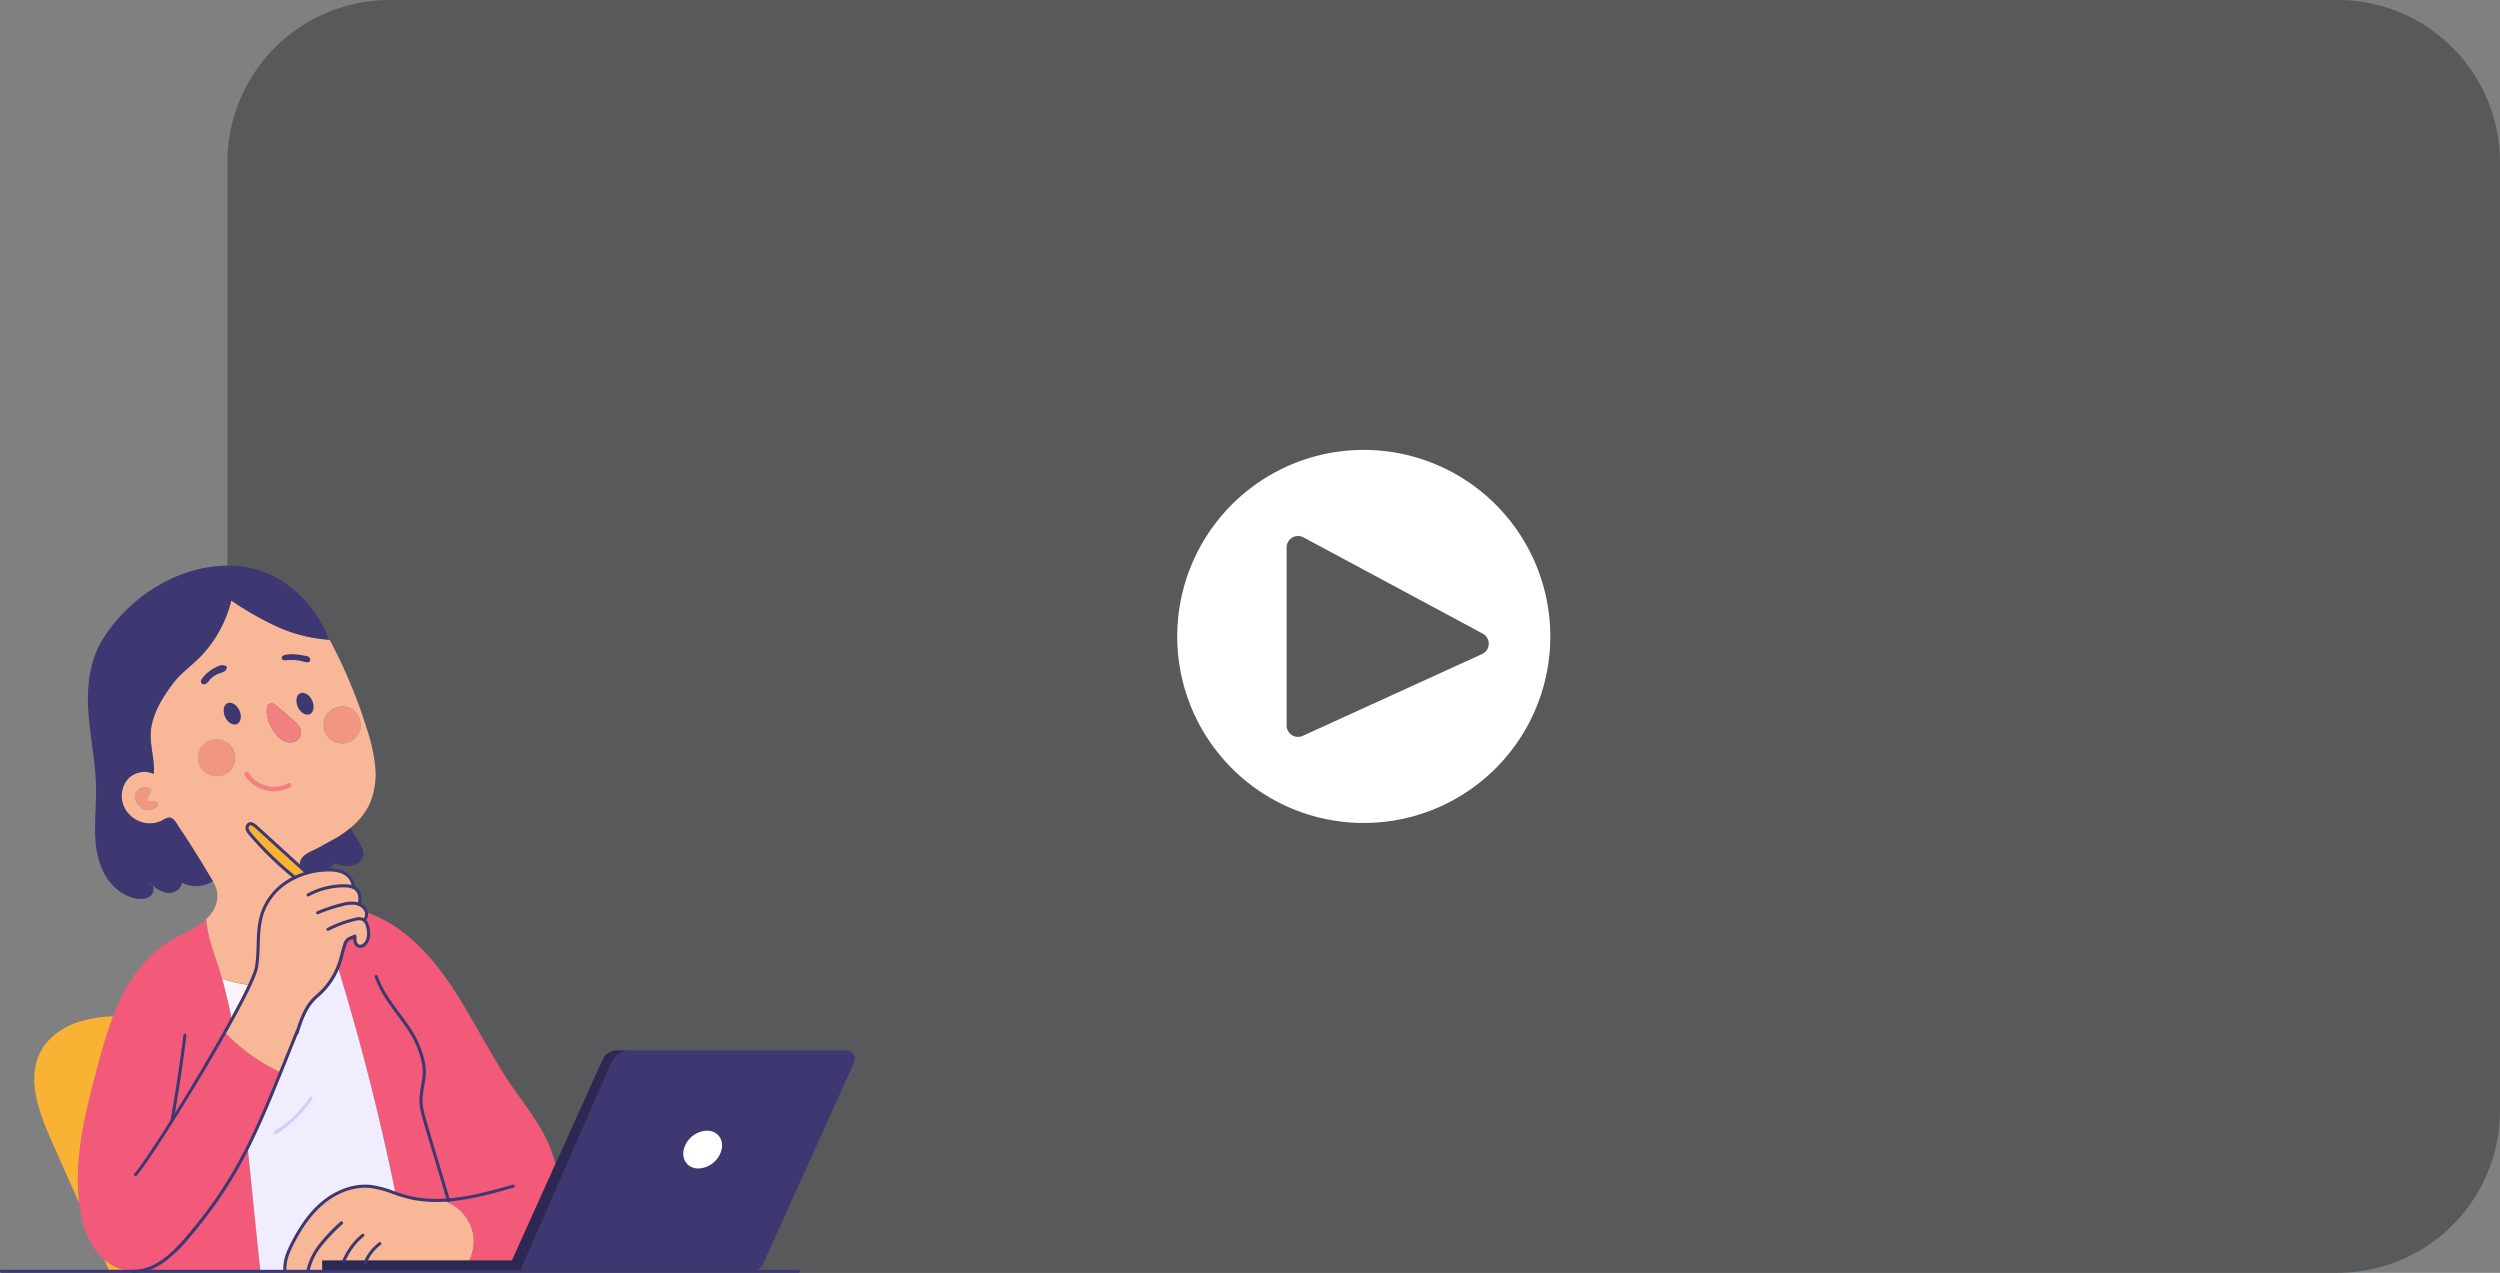 <svg xmlns="http://www.w3.org/2000/svg" viewBox="0 0 1044.2 531.65"><rect x="0" y="0" width="1044.2" height="531.65" fill="#808080" stroke="none"/><defs><style>.cls-1{fill:#58595b;}.cls-2{fill:#f35a7a;}.cls-3{fill:#f9b233;}.cls-4{fill:#2c2852;}.cls-5{fill:#3e3872;}.cls-6{fill:#fff2fb;}.cls-7{fill:#f8b797;}.cls-8{fill:#1dd51b;}.cls-9{fill:#efedff;}.cls-10{fill:#f19780;}.cls-11{fill:#f18180;}.cls-12{fill:#fff;}.cls-13{fill:#d2ccff;}</style></defs><g id="Capa_2" data-name="Capa 2"><g id="Capa_1-2" data-name="Capa 1"><path class="cls-1" d="M976.39,531.65H162.83A67.8,67.8,0,0,1,95,463.85v-396A67.81,67.81,0,0,1,162.83,0H976.39a67.81,67.81,0,0,1,67.81,67.81v396a67.8,67.8,0,0,1-67.81,67.8"/><path class="cls-2" d="M108.76,531H56.13C65,530.9,72.2,524,78,517.27a180.32,180.32,0,0,0,25.08-37.2l.47.24q2.61,25.35,5.23,50.7"/><path class="cls-2" d="M47.19,424.48q1.45-3.78,3.22-7.44c4.58-9.41,11.14-18.11,20-23.62,5.22-3.23,11.22-5.37,15.73-9.53.44,6.91,3.08,13.73,5.22,20.42.48,1.5.94,3,1.37,4.53,1.62,5.65,2.93,11.37,4,17.14-.93,1.68-1.89,3.42-2.89,5.19a76.73,76.73,0,0,0,23.37,16.64c-4.93,12.18-9.26,22.55-14.21,32.26A180.59,180.59,0,0,1,78,517.27C72.2,524,65,530.9,56.13,531h-.5a19.25,19.25,0,0,1-12.09-4.92,23.75,23.75,0,0,1-3.87-4.21c-3.72-5.16-5.5-11.48-6.4-17.77l-.21-1.63C30.8,483.79,35.55,465,40.4,446.73a218.85,218.85,0,0,1,6.79-22.25"/><path class="cls-2" d="M197.47,514.85a18.4,18.4,0,0,0-12.74-13.5,48.84,48.84,0,0,1-15.62-1.67c-1.32-.37-2.62-.82-3.92-1.27q-9.75-47.73-24.06-94.38c.27-.66.52-1.33.74-2,.78-2.41,1.26-4.91,2.09-7.3a4.25,4.25,0,0,1,1.5-2.45c.3-.22,2.86-1.24,2.88-1.36a7.31,7.31,0,0,0,0,2.38,2.48,2.48,0,0,0,1.41,1.81,2.83,2.83,0,0,0,3.08-1.29c1.42-2,1.34-4.66.68-7a5,5,0,0,0-1.37-2.49A3.59,3.59,0,0,0,153,381c1.2.44,2.39.9,3.56,1.4,15.13,6.5,26.16,19.91,34.85,33.89,6.83,11,12.8,22.46,19.74,33.38,6.38,10.05,14.38,18.78,18.82,30.08a52.48,52.48,0,0,1,2,6.33L213.83,526.5H196a18.16,18.16,0,0,0,1.46-11.65"/><path class="cls-3" d="M33.77,426.56a56.71,56.71,0,0,1,13.42-2.08,218.85,218.85,0,0,0-6.79,22.25c-4.84,18.22-9.59,37.06-7.34,55.74q-5.84-13.16-11.68-26.31c-5.32-12-10.57-26.27-4-37.64,3.46-6,9.77-10,16.41-12"/><polygon class="cls-4" points="257 438.72 261.49 438.72 256.75 444.17 253.35 442.38 257 438.72"/><path class="cls-5" d="M130.36,292.58c1.12,2.4.69,5-1,5.73s-3.89-.56-5-3-.68-5,1-5.73,3.88.56,5,3"/><path class="cls-5" d="M63.85,369.9c-.55-.46-1.08-.93-1.6-1.4a2.44,2.44,0,0,1,1.6,1.4"/><path class="cls-6" d="M92.76,408.84a69,69,0,0,0,11.52,2.59c-1.84,4-4.44,9-7.49,14.55-1.1-5.77-2.41-11.49-4-17.14"/><path class="cls-5" d="M99.92,296.71c1.12,2.4.69,5-1,5.73s-3.89-.56-5-3-.69-5,1-5.74,3.88.56,5,3"/><path class="cls-5" d="M129.5,275.16c.47,1.7-1.35,1.61-2.43,1.28a18.93,18.93,0,0,0-7.33-.72,3.5,3.5,0,0,1-1.25,0,1.08,1.08,0,0,1-.86-.82,1.05,1.05,0,0,1,.47-1,2.69,2.69,0,0,1,1-.4c2.94-.65,5.68-.11,8.57.41.83.15,1.54.3,1.79,1.21"/><path class="cls-3" d="M125.18,361.75l3.15,2.85a31.09,31.09,0,0,0-5.14,1.91,135.38,135.38,0,0,1-18.7-18.15,5.24,5.24,0,0,1-1.26-2.07,1.82,1.82,0,0,1,.81-2.1c1-.46,2,.3,2.8,1l18.34,16.55"/><path class="cls-7" d="M123.19,366.51a31.09,31.09,0,0,1,5.14-1.91,34.66,34.66,0,0,1,8.1-1.23l.88,0a12.7,12.7,0,0,1,7.28,1.79,6.68,6.68,0,0,1,2.93,5.45,4.22,4.22,0,0,1,1.21.75c1.76,1.5,2,4.18,1.28,6.42a5.2,5.2,0,0,1,2.67,2.3,3.85,3.85,0,0,1,.36,1,3.59,3.59,0,0,1-.87,3.29,5,5,0,0,1,1.37,2.49c.66,2.33.74,5-.68,7a2.83,2.83,0,0,1-3.08,1.29,2.48,2.48,0,0,1-1.41-1.81,7.31,7.31,0,0,1,0-2.38c0,.12-2.58,1.14-2.88,1.36a4.25,4.25,0,0,0-1.5,2.45c-.83,2.39-1.31,4.89-2.09,7.3-.22.68-.47,1.35-.74,2a30.79,30.79,0,0,1-8.69,12c-4.41,3.72-6.41,9.28-8.15,14.65l-.08,0c-2.5,6.15-4.78,11.86-6.94,17.21A76.73,76.73,0,0,1,93.9,431.17c1-1.77,2-3.51,2.89-5.19,3-5.57,5.65-10.58,7.49-14.55a35.66,35.66,0,0,0,2.92-7.77c1.14-7.47,0-15.32,2.42-22.46a25.62,25.62,0,0,1,10.58-13,28,28,0,0,1,3-1.65"/><path class="cls-7" d="M128.55,531H119a11.7,11.7,0,0,1-.07-2.21c.21-3.35,1.61-6.5,3.14-9.48,3.29-6.41,7.34-12.56,12.91-17.13s12.81-7.42,20-6.6a47.8,47.8,0,0,1,10.21,2.82c1.29.45,2.6.9,3.92,1.27a48.84,48.84,0,0,0,15.62,1.67,18.4,18.4,0,0,1,12.74,13.5A18.16,18.16,0,0,1,196,526.5H134.59V531Z"/><path class="cls-8" d="M56.13,531h0Z"/><path class="cls-9" d="M117.27,447.81c2.16-5.35,4.44-11.06,6.94-17.21l.08,0C126,425.26,128,419.7,132.44,416a30.79,30.79,0,0,0,8.69-12q14.3,46.58,24.06,94.38A47.8,47.8,0,0,0,155,495.59c-7.15-.82-14.39,2-20,6.6s-9.62,10.72-12.91,17.12c-1.53,3-2.93,6.14-3.14,9.49A12.45,12.45,0,0,0,119,531H108.76q-2.62-25.33-5.23-50.69l-.47-.24c5-9.71,9.28-20.08,14.21-32.26"/><path class="cls-3" d="M55.63,531H45.72l-2.18-4.93A19.27,19.27,0,0,0,55.63,531"/><path class="cls-10" d="M143,295.13a7.7,7.7,0,1,1-7.7,7.69,7.7,7.7,0,0,1,7.7-7.69"/><path class="cls-5" d="M150.07,352c1,1.58,1.92,3.3,1.71,5.13-.28,2.42-2.67,4.16-5.09,4.52s-4.84-.35-7.17-1a10.33,10.33,0,0,1-2.21,2.75l-.88,0a34.15,34.15,0,0,0-8.1,1.23l-3.15-2.85c-.36-5,5.2-6,8.64-8.12,2.53-1.54,5.25-2.77,7.77-4.37a47.06,47.06,0,0,0,4.78-3.45q1.84,3.09,3.7,6.18"/><path class="cls-10" d="M65.73,335.38a1.31,1.31,0,0,1-.07,1.37,2.66,2.66,0,0,1-1.12.89,5.77,5.77,0,0,1-5.11-.11c-2.8-1.5-4.33-5.76-1.43-8a4.18,4.18,0,0,1,3.91-.58,1.84,1.84,0,0,1,1.26,1.19c.16.73-.4,1.41-.87,2s-.91,1.4-.52,2.05,1.25.64,2,.59,1.58-.05,2,.56"/><path class="cls-5" d="M94.75,278.63a2.11,2.11,0,0,1-1.11,1.87,11.11,11.11,0,0,1-2.12.83,9.51,9.51,0,0,0-4.07,2.83A6.56,6.56,0,0,1,86,285.62a1.51,1.51,0,0,1-1.87-.12,1.39,1.39,0,0,1-.22-1.28,3.43,3.43,0,0,1,.67-1.17A15.42,15.42,0,0,1,89.5,279a9.54,9.54,0,0,1,3-1.2c.51-.06,2.17.15,2.24.86"/><path class="cls-10" d="M90.38,308.8a7.7,7.7,0,1,1-7.7,7.69,7.69,7.69,0,0,1,7.7-7.69"/><path class="cls-7" d="M88.92,368.11c-.43-.74-.89-1.47-1.31-2.19q-3.6-6.12-7.4-12.09-2.59-4.08-5.3-8.09c-1-1.46-2.24-4.34-4.37-4.21-1.26.07-2.55,1.15-3.71,1.6a11.9,11.9,0,0,1-5.15.78,12.07,12.07,0,0,1-9.46-6.08,11,11,0,0,1,1.13-12.35,9.46,9.46,0,0,1,10.85-2.2c.55-6.18-1.9-12.42-1.14-18.6.44-3.57,1.91-6.91,2.87-10.37a20.42,20.42,0,0,0,.84-5.53A67.72,67.72,0,0,0,75,282.27c3.24-3,6.76-5.8,9.73-9.07a50.94,50.94,0,0,0,11.86-22.39,134.15,134.15,0,0,0,17.81,10.27,62.67,62.67,0,0,0,23.28,6.12,217.36,217.36,0,0,1,15.61,37.43,71,71,0,0,1,3.46,16.07,30.62,30.62,0,0,1-2.82,16,29,29,0,0,1-7.55,9.08,47.06,47.06,0,0,1-4.78,3.45c-2.52,1.6-5.24,2.83-7.77,4.37-3.43,2.08-9,3.09-8.64,8.12L106.84,345.2c-.78-.71-1.84-1.47-2.8-1a1.82,1.82,0,0,0-.81,2.1,5.24,5.24,0,0,0,1.26,2.07,135.38,135.38,0,0,0,18.7,18.15,28,28,0,0,0-3,1.65,25.62,25.62,0,0,0-10.58,13c-2.47,7.14-1.28,15-2.42,22.46a35.66,35.66,0,0,1-2.92,7.77,69,69,0,0,1-11.52-2.59c-.43-1.51-.89-3-1.37-4.53-2.14-6.69-4.78-13.5-5.22-20.42l.36-.34a14.5,14.5,0,0,0,3.75-5.93,10.82,10.82,0,0,0,.2-6,13.81,13.81,0,0,0-1.56-3.49m61.73-65.28a7.7,7.7,0,1,0-7.7,7.69,7.7,7.7,0,0,0,7.7-7.69m-21.25-4.52c1.65-.76,2.08-3.33,1-5.73s-3.36-3.73-5-3-2.08,3.33-1,5.73,3.36,3.73,5,3m-2.33-21.87c1.08.33,2.9.42,2.43-1.28-.25-.91-1-1.06-1.79-1.21-2.89-.52-5.63-1.06-8.57-.41a2.69,2.69,0,0,0-1,.4,1.05,1.05,0,0,0-.47,1,1.08,1.08,0,0,0,.86.82,3.5,3.5,0,0,0,1.25,0,19,19,0,0,1,7.33.72m-1.42,30.37a4.88,4.88,0,0,0-.9-3.62,14.27,14.27,0,0,0-2.66-2.72c-2.26-1.94-4.49-3.91-6.77-5.81-2-1.63-3.79-1-3.94,1.75a15,15,0,0,0,2.72,8.68,12.89,12.89,0,0,0,3.34,3.71,6.35,6.35,0,0,0,4.73,1.2,4.3,4.3,0,0,0,3.48-3.19M99,302.44c1.65-.77,2.08-3.33,1-5.73s-3.36-3.73-5-3-2.08,3.34-1,5.74,3.35,3.72,5,3m-.88,14.05a7.7,7.7,0,1,0-7.7,7.7,7.69,7.69,0,0,0,7.7-7.7m-4.44-36a2.11,2.11,0,0,0,1.11-1.87c-.07-.71-1.73-.92-2.24-.86a9.78,9.78,0,0,0-3,1.2,15.42,15.42,0,0,0-4.89,4.08,3.52,3.52,0,0,0-.67,1.17,1.39,1.39,0,0,0,.22,1.28,1.51,1.51,0,0,0,1.87.12,6.56,6.56,0,0,0,1.42-1.46,9.51,9.51,0,0,1,4.07-2.83,11.11,11.11,0,0,0,2.12-.83m-28,56.25a1.31,1.31,0,0,0,.07-1.37c-.4-.61-1.26-.62-2-.56s-1.6,0-2-.59,0-1.47.52-2.05,1-1.27.87-2A1.84,1.84,0,0,0,61.91,329a4.18,4.18,0,0,0-3.91.58c-2.9,2.2-1.37,6.46,1.43,8a5.77,5.77,0,0,0,5.11.11,2.66,2.66,0,0,0,1.12-.89"/><path class="cls-11" d="M124.75,303.19a4.88,4.88,0,0,1,.9,3.62,4.3,4.3,0,0,1-3.48,3.19,6.39,6.39,0,0,1-4.73-1.2,12.89,12.89,0,0,1-3.34-3.71,15,15,0,0,1-2.72-8.68c.15-2.74,2-3.38,3.94-1.75,2.28,1.9,4.51,3.87,6.77,5.81a14.27,14.27,0,0,1,2.66,2.72"/><path class="cls-4" d="M257.72,438.72a6.63,6.63,0,0,0-6.05,3.91l-19.62,43.49L213.83,526.5H134.59V531h82.77Z"/><path class="cls-5" d="M353.47,438.72H262.76a7.71,7.71,0,0,0-7.06,4.62L217.36,531h96.51a5.34,5.34,0,0,0,4.88-3.15l38-84.07a3.58,3.58,0,0,0-3.26-5.06"/><path class="cls-12" d="M285.59,480.15c-1,4.36,1.78,7.9,6.15,7.9a10.42,10.42,0,0,0,9.65-7.9c1-4.36-1.78-7.89-6.14-7.89a10.42,10.42,0,0,0-9.66,7.89"/><path class="cls-5" d="M96.58,250.81A51,51,0,0,1,84.73,273.2c-3.91,4.3-8.72,7.41-12.22,12-4.18,5.52-8.59,12.42-9.45,19.44-.75,6.18,1.69,12.42,1.14,18.6a9.46,9.46,0,0,0-10.85,2.2,11,11,0,0,0-1.13,12.35,12.07,12.07,0,0,0,9.46,6.08,11.9,11.9,0,0,0,5.15-.78c1.16-.45,2.45-1.53,3.71-1.6,2.13-.13,3.39,2.75,4.37,4.21q2.7,4,5.3,8.09,3.8,6,7.4,12.09c.42.72.88,1.45,1.31,2.19a13,13,0,0,1-13,.59c-.1,2.89-3.54,4.71-6.4,4.23a12.29,12.29,0,0,1-5.72-3,2.42,2.42,0,0,0-1.6-1.39c.52.46,1,.94,1.6,1.39a3.79,3.79,0,0,1-.62,4c-1.53,1.6-4,1.8-6.2,1.43-6-1-10.9-5.5-13.66-10.86S39.79,353,39.71,346.92s.51-12.05.41-18.08c-.19-10.94-2.7-21.71-3.29-32.63-.53-9.81.66-20.36,5.85-28.82,11.72-19.07,34.09-32.86,56.89-30.94,16.87,1.42,30.89,13.85,37.37,29.39.24.45.49.9.73,1.36a62.67,62.67,0,0,1-23.28-6.12,134.15,134.15,0,0,1-17.81-10.27"/><path d="M198.81,521v0h0v0h0"/><path d="M205.07,517.92l-.06-.07h0v0Z"/><path d="M208.66,516.71l.08-.09,0,0h0Z"/><path d="M219,515.69h0l-.07.05Z"/><path d="M197.57,517.86v0h0Z"/><path class="cls-13" d="M114.66,473.94c.13.16.09,0,.1,0a.51.51,0,0,0,.16-.13l.27-.15h.37l.19-.28.35,0,.18-.3.39,0,.22-.24.25-.18.24-.2.28-.13.1-.4.43.07.14-.34.2-.24.31-.11.24-.19.31-.11.16-.3.18-.26.35-.06.15-.31.34-.07.09-.39.36,0,.15-.31h.41l0-.45.28-.14.39,0,.1-.36.26-.17.33-.09,0-.43.24-.19.31-.13c0-.1.1-.19.14-.29l.33-.11.24-.2,0-.39h.44l.16-.28.24-.19.06-.38.39-.05.06-.37.26-.18.33-.12.1-.33.27-.17.17-.26.13-.3.17-.26.19-.24.27-.18.18-.26.21-.22.3-.15.17-.26,0-.38.21-.23.2-.24.31-.14.19-.25.14-.28.28-.18,0-.41.27-.19.11-.3.3-.16.14-.28.14-.28c0-.07.19,0,.08-.21s.05-.06-.29-.29l-.16-.1-.28-.18c-.17-.11-.23-.13-.24-.12a.62.62,0,0,0-.07.23l-.17.25-.11.29-.26.19-.29.16-.1.3-.27.18-.1.3-.16.26-.22.21,0,.35-.28.15-.26.19-.1.3-.31.14-.17.25-.14.27-.33.12-.07.33-.09.32-.36.09-.22.2v.41l-.39.05,0,.36-.22.21-.23.2-.32.11-.23.19,0,.39-.19.23h-.44l0,.39-.23.19-.38,0-.08.35-.12.32-.44,0,0,.4-.35.07-.11.32-.39,0,0,.41-.34.07-.12.32-.38,0-.13.32-.21.22-.41,0-.22.2-.2.22-.07.4-.25.16-.38,0-.26.14-.06.42h-.38l-.13.33-.3.1c-.06.09-.13.17-.19.25l-.24.18-.26.16-.34,0-.27.15-.24.17-.12.37-.31.07h-.36l-.24.19-.2.25-.31.07-.13.35h-.11l-.08,0s-.14,0,.32.72l.26.4"/><path class="cls-11" d="M114.37,330.53a14.21,14.21,0,0,1-3.44-.42,14.57,14.57,0,0,1-8.49-5.95,1,1,0,1,1,1.61-1.09,12.48,12.48,0,0,0,16.26,4.05,1,1,0,0,1,1.31.39,1,1,0,0,1-.39,1.32,14.64,14.64,0,0,1-6.86,1.7"/><path class="cls-5" d="M55.93,531.65h-.31a.65.65,0,1,1,0-1.29h.29c8.83,0,16.16-7.21,21.57-13.52,21.25-24.75,29-44,41.83-75.86,1.37-3.39,2.79-6.92,4.29-10.62a.65.65,0,0,1,.84-.36.66.66,0,0,1,.36.85c-1.5,3.69-2.93,7.22-4.29,10.62-12.88,32-20.66,51.3-42,76.22a57.59,57.59,0,0,1-10.11,9.61c-4.2,2.93-8.27,4.35-12.43,4.35"/><path class="cls-5" d="M56.56,491.31a.61.61,0,0,1-.42-.16.65.65,0,0,1-.07-.91C65,479.88,105,413.81,106.56,403.56a72.92,72.92,0,0,0,.62-8.74c.14-4.61.29-9.37,1.83-13.83a26.18,26.18,0,0,1,10.85-13.38,33,33,0,0,1,16.54-4.89c2.37-.08,5.83,0,8.56,1.89a7.34,7.34,0,0,1,3.2,5.95.64.64,0,0,1-.66.63.65.65,0,0,1-.63-.66,6,6,0,0,0-2.64-4.85c-1.84-1.26-4.31-1.79-7.78-1.67a31.8,31.8,0,0,0-15.9,4.7,24.82,24.82,0,0,0-10.32,12.7c-1.47,4.27-1.62,8.94-1.76,13.45a74.25,74.25,0,0,1-.63,8.9c-1,6.84-16.32,33.09-22.84,44.06-11.79,19.83-23.8,38.43-27.95,43.26a.65.65,0,0,1-.49.23"/><path class="cls-5" d="M150,378.36l-.19,0a.65.65,0,0,1-.43-.81c.52-1.75.55-4.29-1.1-5.71-1.24-1.06-3.11-1.2-4.6-1.2h0A30.87,30.87,0,0,0,129,374.37a.64.64,0,1,1-.61-1.13,32,32,0,0,1,15.32-3.91h0c1.72,0,3.88.17,5.45,1.51,2.11,1.82,2.15,4.84,1.49,7.06a.66.66,0,0,1-.62.46"/><path class="cls-5" d="M152.32,384.83a.65.65,0,0,1-.49-1.07,3.15,3.15,0,0,0,.28-3.4,5,5,0,0,0-3.6-2.36,12.65,12.65,0,0,0-4.74.29,69.14,69.14,0,0,0-10.84,3.54.64.64,0,1,1-.47-1.2,71.1,71.1,0,0,1,11-3.6,13.73,13.73,0,0,1,5.24-.3,6.28,6.28,0,0,1,4.51,3,4.46,4.46,0,0,1-.45,4.86.64.64,0,0,1-.48.22"/><path class="cls-5" d="M124.05,432a.69.69,0,0,1-.2,0,.64.64,0,0,1-.42-.81c1.75-5.44,3.74-11.61,8.6-15.69a30.31,30.31,0,0,0,9.22-13.67c.36-1.09.65-2.22.94-3.32.34-1.31.7-2.67,1.16-4l0-.08a4.81,4.81,0,0,1,1.7-2.69l.13-.08a13,13,0,0,1,1.47-.69l.67-.28.15-.06.2-.09,0,0a.73.73,0,0,1,.74-.17.74.74,0,0,1,.48.62,2.44,2.44,0,0,1,0,.82,1.81,1.81,0,0,0,0,.29,4.36,4.36,0,0,0,.1,1.08,1.9,1.9,0,0,0,1,1.36c.79.31,1.77-.31,2.32-1.07,1.51-2.08,1-4.93.58-6.44a3.71,3.71,0,0,0-1.5-2.4,4.29,4.29,0,0,0-2.92,0,47.72,47.72,0,0,0-11.15,4.11.65.65,0,0,1-.87-.27.66.66,0,0,1,.28-.88,49,49,0,0,1,11.45-4.21,5.26,5.26,0,0,1,3.83.15,5,5,0,0,1,2.12,3.18c.5,1.74,1.05,5-.78,7.55a3.46,3.46,0,0,1-3.83,1.52,3.12,3.12,0,0,1-1.81-2.27,5.59,5.59,0,0,1-.13-1.41v0l-.44.18a11.31,11.31,0,0,0-1.31.61l0,0a3.6,3.6,0,0,0-1.23,2.05l0,.09c-.44,1.26-.79,2.6-1.13,3.89-.29,1.11-.59,2.26-1,3.39a31.58,31.58,0,0,1-9.62,14.26c-4.58,3.84-6.5,9.82-8.2,15.1a.64.64,0,0,1-.61.44"/><path class="cls-5" d="M333.38,531.65H.65a.65.65,0,1,1,0-1.29H333.38a.65.65,0,1,1,0,1.29"/><path class="cls-5" d="M119,531.46a.66.66,0,0,1-.64-.58,12.51,12.51,0,0,1,0-2.12c.21-3.47,1.66-6.73,3.21-9.74,4-7.77,8.13-13.28,13.07-17.33,6.18-5.07,13.63-7.53,20.44-6.74a43.22,43.22,0,0,1,9.45,2.54c1.57.55,3.18,1.11,4.79,1.57,15.06,4.28,31.62-.48,44.93-4.29a.65.65,0,0,1,.36,1.24c-13.47,3.86-30.23,8.67-45.65,4.29-1.64-.46-3.27-1-4.86-1.59a43,43,0,0,0-9.16-2.48c-6.48-.74-13.57,1.61-19.48,6.46-4.79,3.93-8.84,9.31-12.74,16.92-1.48,2.88-2.88,6-3.07,9.23a11,11,0,0,0,0,1.9.64.64,0,0,1-.58.71H119"/><path class="cls-5" d="M128.56,531.56h-.12a.65.65,0,0,1-.51-.76,27.73,27.73,0,0,1,5.37-11.17,75.7,75.7,0,0,1,8.89-9.34.65.65,0,0,1,.88,1,74.51,74.51,0,0,0-8.74,9.18,26.34,26.34,0,0,0-5.13,10.64.64.64,0,0,1-.64.51"/><path class="cls-5" d="M143.55,527.46a.74.74,0,0,1-.25-.05.66.66,0,0,1-.35-.85,28.9,28.9,0,0,1,8.17-11.11.64.64,0,0,1,.91.09.65.65,0,0,1-.09.91,27.5,27.5,0,0,0-7.79,10.61.66.66,0,0,1-.6.4"/><path class="cls-5" d="M152.6,527.88a.7.7,0,0,1-.25,0A.64.64,0,0,1,152,527a19.32,19.32,0,0,1,6.2-8,.64.64,0,1,1,.77,1,18.09,18.09,0,0,0-5.78,7.5.64.64,0,0,1-.59.4"/><path class="cls-5" d="M187.32,502.07a.66.66,0,0,1-.62-.47c-1.44-5-3.18-10.77-4.86-16.37s-3.43-11.4-4.88-16.37c-.9-3.13-1.93-6.67-1.74-10.21a43.63,43.63,0,0,1,.7-5.34c.53-3,1-5.92.3-9.19a39.29,39.29,0,0,0-5.49-13.38c-1.48-2.28-3.14-4.53-4.75-6.7-3.65-4.92-7.41-10-9.42-15.91a.65.65,0,1,1,1.23-.41c1.94,5.71,5.64,10.71,9.22,15.55,1.63,2.19,3.3,4.45,4.81,6.76a40.7,40.7,0,0,1,5.66,13.81c.78,3.52.26,6.52-.29,9.7a41.8,41.8,0,0,0-.68,5.18c-.18,3.32.77,6.6,1.7,9.77,1.44,5,3.18,10.77,4.86,16.37s3.43,11.4,4.87,16.38a.64.64,0,0,1-.44.8l-.18,0"/><path class="cls-5" d="M71.87,468.62h-.12a.65.65,0,0,1-.52-.75c2.1-11.75,3.9-23.72,5.36-35.56a.66.66,0,0,1,.72-.57.64.64,0,0,1,.56.72c-1.46,11.87-3.27,23.86-5.37,35.64a.64.64,0,0,1-.63.53"/><path class="cls-5" d="M123.17,367.14a.62.62,0,0,1-.41-.14A137.57,137.57,0,0,1,104,348.78a6,6,0,0,1-1.39-2.34,2.5,2.5,0,0,1,1.16-2.84c1.5-.71,3,.67,3.52,1.12,3.62,3.27,7.2,6.53,10.66,9.68s7,6.42,10.66,9.7a.64.64,0,0,1,.05.91.67.67,0,0,1-.92.05c-3.62-3.28-7.2-6.54-10.67-9.7s-7-6.42-10.65-9.68c-.93-.84-1.61-1.14-2.09-.91a1.23,1.23,0,0,0-.46,1.37,4.61,4.61,0,0,0,1.12,1.8A135.56,135.56,0,0,0,123.57,366a.65.65,0,0,1-.4,1.15"/><path class="cls-12" d="M491.71,265.83a77.91,77.91,0,1,0,77.9-77.91,77.9,77.9,0,0,0-77.9,77.91"/><path class="cls-1" d="M544.41,224.44l74.91,40.22a4.76,4.76,0,0,1-.28,8.52l-74.91,34.17A4.75,4.75,0,0,1,537.4,303V228.63a4.76,4.76,0,0,1,7-4.19"/></g></g></svg>